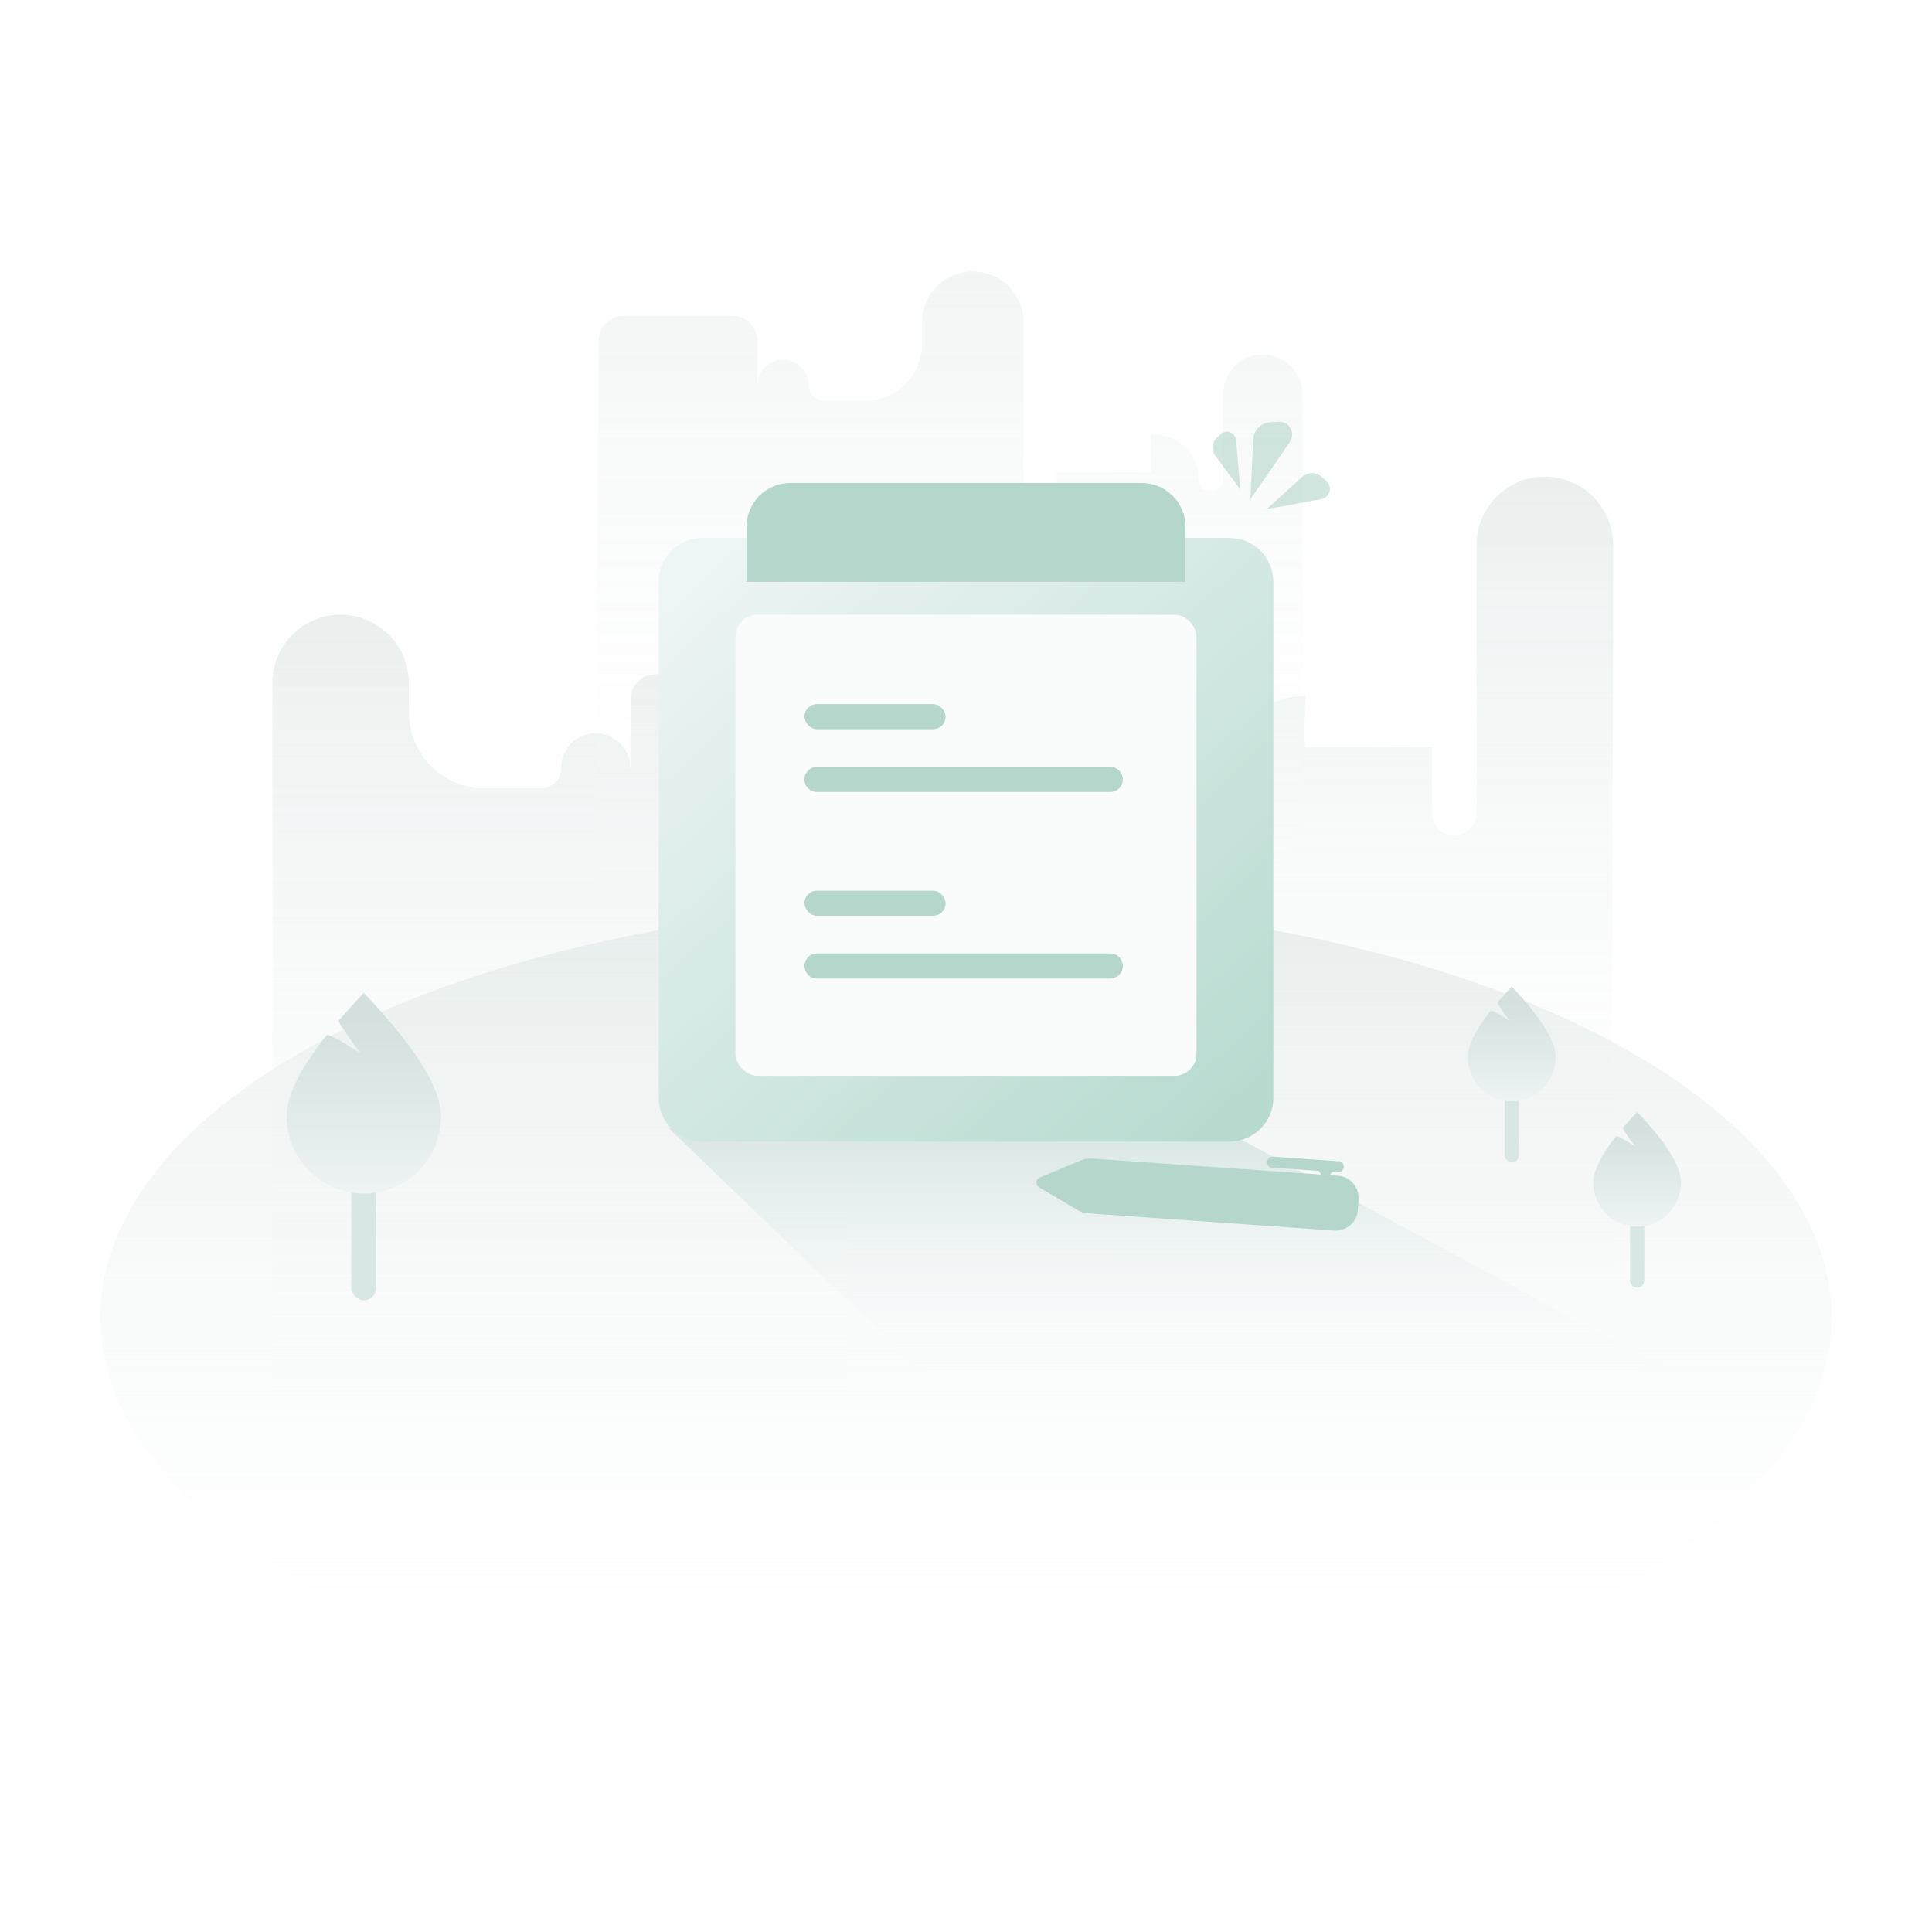 <svg xmlns:xlink="http://www.w3.org/1999/xlink" xmlns="http://www.w3.org/2000/svg" version="1.1" viewBox="0 0 1100 1100" height="1100px" width="1100px">
    <title>暂无计划数据-缺省页</title>
    <defs>
        <linearGradient id="linearGradient-1" y2="0%" x2="50%" y1="100%" x1="50%">
            <stop offset="4.475343e-05%" stop-opacity="0" stop-color="#FFFFFF"></stop>
            <stop offset="100%" stop-color="#E6EBEA"></stop>
        </linearGradient>
        <linearGradient id="linearGradient-2" y2="0%" x2="50%" y1="100%" x1="50%">
            <stop offset="4.475343e-05%" stop-opacity="0" stop-color="#FFFFFF"></stop>
            <stop offset="100%" stop-color="#E4EBE9"></stop>
        </linearGradient>
        <linearGradient id="linearGradient-3" y2="0%" x2="50%" y1="100%" x1="50%">
            <stop offset="4.475343e-05%" stop-opacity="0" stop-color="#FFFFFF"></stop>
            <stop offset="100%" stop-color="#E4EBE9"></stop>
        </linearGradient>
        <linearGradient id="linearGradient-4" y2="0%" x2="50%" y1="100%" x1="50%">
            <stop offset="4.475343e-05%" stop-opacity="0" stop-color="#FFFFFF"></stop>
            <stop offset="100%" stop-color="#E4EBE9"></stop>
        </linearGradient>
        <linearGradient id="linearGradient-5" y2="13.217%" x2="77.96%" y1="106.269%" x1="77.96%">
            <stop offset="4.475343e-05%" stop-color="#F0F5F5"></stop>
            <stop offset="100%" stop-color="#D3E0DE"></stop>
        </linearGradient>
        <linearGradient id="linearGradient-6" y2="13.217%" x2="77.96%" y1="106.269%" x1="77.96%">
            <stop offset="4.475343e-05%" stop-color="#F0F5F5"></stop>
            <stop offset="100%" stop-color="#D3E0DE"></stop>
        </linearGradient>
        <linearGradient id="linearGradient-7" y2="0%" x2="32.217%" y1="61.462%" x1="32.217%">
            <stop offset="4.475343e-05%" stop-opacity="0" stop-color="#F9FCFC"></stop>
            <stop offset="100%" stop-color="#D8E6E3"></stop>
        </linearGradient>
        <linearGradient id="linearGradient-8" y2="1.77%" x2="10.13%" y1="92.67%" x1="94.574%">
            <stop offset="4.475343e-05%" stop-color="#B8DBD0"></stop>
            <stop offset="100%" stop-color="#EEF5F5"></stop>
        </linearGradient>
    </defs>
    <g fill-rule="evenodd" fill="none" stroke-width="1" stroke="none" id="暂无计划数据-缺省页">
        <rect height="1100" width="1100" y="0" x="0" fill="#FFFFFF"></rect>
        <g transform="translate(50, 50)" id="CRM-adorn-zwjhsj">
            <rect height="1000" width="1000" y="0" x="0" id="矩形"></rect>
            <g fill-rule="nonzero" transform="translate(105.063, 104.573)" opacity="0.8" id="编组-11">
                <path opacity="0.6" fill="url(#linearGradient-1)" id="路径" d="M586.652,69.941 L586.652,300 C586.652,331.559 561.069,357.143 529.51,357.143 L183.886,357.143 L183.886,357.143 C184.315,258.514 184.938,152.587 185.755,39.362 C185.811,31.513 192.19,25.18 200.04,25.18 L261.833,25.18 C269.705,25.18 276.094,31.548 276.119,39.42 C276.172,56.274 276.154,64.82 276.065,65.059 L276.065,65.115 C276.065,65.115 276.177,65.059 276.233,65.003 L276.233,64.835 C276.233,56.721 282.752,50.191 290.853,50.191 C298.954,50.191 305.474,56.721 305.474,64.835 C305.474,69.625 309.357,73.508 314.147,73.508 L337.696,73.508 C355.492,73.508 369.918,59.081 369.918,41.286 L369.918,28.907 C369.918,12.942 382.86,2.93265738e-15 398.825,0 C414.79,-2.93265738e-15 427.732,12.942 427.732,28.907 L427.732,105.953 L427.732,105.953 C427.676,106.177 427.676,106.345 427.676,106.577 L427.676,142.227 C427.676,147.463 431.889,151.692 437.125,151.692 C442.296,151.692 446.519,147.472 446.519,142.227 L446.519,114.458 C464.683,114.402 477.844,114.346 486.558,114.346 C495.273,114.346 499.551,114.402 499.942,114.458 C501.346,114.291 499.942,92.94 499.942,92.94 L502.153,92.94 C516.121,92.94 527.444,104.263 527.444,118.231 L527.444,118.231 L527.444,118.231 C527.444,122.06 530.541,125.162 534.364,125.162 C538.187,125.162 541.284,122.06 541.284,118.231 L541.284,69.941 C541.284,57.413 551.44,47.257 563.968,47.257 C576.496,47.257 586.652,57.413 586.652,69.941 Z"></path>
                <path transform="translate(617.576, 357.143) scale(-1, 1) translate(-617.576, -357.143)" opacity="0.96" fill="url(#linearGradient-2)" id="路径备份" d="M763.396,210.969 L763.396,597.431 L763.396,597.431 L471.756,597.431 C472.357,459.187 472.357,331.967 471.756,215.768 L471.756,215.768 L471.756,155.752 C471.756,134.27 489.171,116.855 510.653,116.855 C532.135,116.855 549.55,134.27 549.55,155.752 L549.55,259.427 L549.55,259.427 C549.475,259.728 549.475,259.954 549.475,260.267 L549.475,308.238 C549.475,315.283 555.144,320.973 562.19,320.973 C569.149,320.973 574.83,315.295 574.83,308.238 L574.83,270.871 C599.272,270.796 616.981,270.721 628.708,270.721 C640.435,270.721 646.192,270.796 646.717,270.871 C648.607,270.646 646.717,241.916 646.717,241.916 L649.692,241.916 C668.488,241.916 683.724,257.153 683.724,275.948 L683.724,275.948 L683.724,275.948 C683.724,281.1 687.892,285.274 693.036,285.274 C698.179,285.274 702.347,281.1 702.347,275.948 L702.347,210.969 C702.347,194.111 716.013,180.445 732.871,180.445 C749.729,180.445 763.396,194.111 763.396,210.969 Z"></path>
                <path transform="translate(164.023, 435.714) scale(-1, 1) translate(-164.023, -435.714)" opacity="0.96" fill="url(#linearGradient-3)" id="路径备份-2" d="M328.046,676.002 L0,676.002 C0.583,541.863 1.433,397.693 2.55,243.491 C2.607,235.641 8.986,229.308 16.835,229.308 L109.807,229.308 C117.677,229.308 124.065,235.674 124.093,243.544 C124.184,269.485 124.166,282.627 124.037,282.97 L124.037,283.045 C124.037,283.045 124.187,282.97 124.263,282.895 L124.263,282.669 C124.263,271.752 133.036,262.965 143.936,262.965 C154.837,262.965 163.61,271.752 163.61,282.669 C163.61,289.115 168.835,294.339 175.28,294.339 L206.969,294.339 C230.915,294.339 250.327,274.927 250.327,250.981 L250.327,234.286 C250.327,212.824 267.725,195.427 289.187,195.427 C310.648,195.427 328.046,212.824 328.046,234.286 L328.046,337.998 L328.046,338.838 L328.046,386.809 L328.046,676.002 L328.046,676.002 Z"></path>
            </g>
            <g fill-rule="nonzero" transform="translate(7.143, 464.286)" id="编组-19">
                <ellipse ry="235.714" rx="492.857" cy="235.714" cx="492.857" opacity="0.8" fill="url(#linearGradient-4)" id="椭圆形"></ellipse>
                <g transform="translate(106.044, 51.002)" id="编组-17">
                    <rect rx="7.143" height="71.429" width="14.286" y="103.571" x="36.813" fill="#D8E6E4" id="矩形"></rect>
                    <path fill="url(#linearGradient-5)" id="椭圆形" d="M43.956,114.286 C68.232,114.286 87.912,94.606 87.912,70.33 C87.912,54.146 73.26,30.702 43.956,0 C37.28,7.168 32.507,12.427 29.637,15.779 C29.206,16.282 33.247,22.383 41.758,34.08 C29.775,26.577 23.454,23.241 22.795,24.072 C7.598,43.256 0,58.675 0,70.33 C0,94.606 19.68,114.286 43.956,114.286 Z"></path>
                </g>
                <g transform="translate(850, 118.859)" id="编组-17备份">
                    <rect rx="4.062" height="40.816" width="8.125" y="59.184" x="20.938" fill="#D8E6E4" id="矩形"></rect>
                    <path fill="url(#linearGradient-6)" id="椭圆形" d="M25,65.306 C38.807,65.306 50,54.061 50,40.188 C50,30.94 41.667,17.544 25,0 C21.203,4.096 18.488,7.101 16.856,9.016 C16.611,9.304 18.909,12.79 23.75,19.474 C16.934,15.187 13.339,13.28 12.965,13.755 C4.322,24.717 0,33.528 0,40.188 C0,54.061 11.193,65.306 25,65.306 Z"></path>
                </g>
                <g transform="translate(778.571, 47.431)" id="编组-17备份-2">
                    <rect rx="4.062" height="40.816" width="8.125" y="59.184" x="20.938" fill="#D8E6E4" id="矩形"></rect>
                    <path fill="url(#linearGradient-6)" id="椭圆形" d="M25,65.306 C38.807,65.306 50,54.061 50,40.188 C50,30.94 41.667,17.544 25,0 C21.203,4.096 18.488,7.101 16.856,9.016 C16.611,9.304 18.909,12.79 23.75,19.474 C16.934,15.187 13.339,13.28 12.965,13.755 C4.322,24.717 0,33.528 0,40.188 C0,54.061 11.193,65.306 25,65.306 Z"></path>
                </g>
            </g>
            <polygon points="895.71 727.725 576.183 828.882 330.587 592.184 642.279 591.051" fill-rule="nonzero" fill="url(#linearGradient-7)" id="路径"></polygon>
            <g fill-rule="nonzero" transform="translate(325, 225)" id="编组-20">
                <path fill="url(#linearGradient-8)" id="矩形" d="M25,31.25 L325,31.25 C338.807,31.25 350,42.443 350,56.25 L350,350 C350,363.807 338.807,375 325,375 L25,375 C11.193,375 -8.96725666e-15,363.807 0,350 L0,56.25 C-1.69088438e-15,42.443 11.193,31.25 25,31.25 Z"></path>
                <rect rx="12.5" height="262.5" width="262.5" y="75" x="43.75" fill="#FAFCFC" id="矩形"></rect>
                <path transform="translate(304.755, 404.366) rotate(94) translate(-304.755, -404.366)" fill="#B4D6CB" id="矩形" d="M301.63,310.616 L307.88,310.616 C314.784,310.616 320.38,316.212 320.38,323.116 L320.38,463.915 C320.38,465.856 319.928,467.77 319.06,469.505 L307.55,492.526 C306.778,494.069 304.901,494.695 303.358,493.923 C302.753,493.621 302.262,493.131 301.96,492.526 L290.45,469.505 C289.582,467.77 289.13,465.856 289.13,463.915 L289.13,323.116 C289.13,316.212 294.726,310.616 301.63,310.616 Z"></path>
                <path transform="translate(368.16, 389.012) rotate(4) translate(-368.16, -389.012)" fill="#B4D6CB" id="矩形" d="M349.41,384.86 L386.91,384.86 C388.636,384.86 390.035,386.26 390.035,387.985 C390.035,389.711 388.636,391.11 386.91,391.11 L383.76,391.11 L383.76,391.11 L382.271,393.163 L377.578,393.163 L375.943,391.11 L349.41,391.11 C347.684,391.11 346.285,389.711 346.285,387.985 C346.285,386.26 347.684,384.86 349.41,384.86 Z"></path>
                <rect rx="7.143" height="14.286" width="80.357" y="125.893" x="83.036" fill="#B4D6CB" id="矩形"></rect>
                <rect rx="7.143" height="14.286" width="80.357" y="232.143" x="83.036" fill="#B4D6CB" id="矩形备份-2"></rect>
                <path fill="#B4D6CB" id="矩形备份-13" d="M90.179,161.607 L257.143,161.607 C261.088,161.607 264.286,164.805 264.286,168.75 C264.286,172.695 261.088,175.893 257.143,175.893 L90.179,175.893 C86.234,175.893 83.036,172.695 83.036,168.75 C83.036,164.805 86.234,161.607 90.179,161.607 Z"></path>
                <path fill="#B4D6CB" id="矩形备份-14" d="M90.179,267.857 L257.143,267.857 C261.088,267.857 264.286,271.055 264.286,275 C264.286,278.945 261.088,282.143 257.143,282.143 L90.179,282.143 C86.234,282.143 83.036,278.945 83.036,275 C83.036,271.055 86.234,267.857 90.179,267.857 Z"></path>
                <path fill="#B4D6CB" id="矩形备份" d="M75,0 L275,0 C288.807,-2.53632657e-15 300,11.193 300,25 L300,56.25 L300,56.25 L50,56.25 L50,25 C50,11.193 61.193,2.53632657e-15 75,0 Z"></path>
            </g>
            <g fill-rule="nonzero" fill="#B0D6C9" transform="translate(672.921, 214.909) scale(-1, 1) translate(-672.921, -214.909) translate(637.803, 189.902)" opacity="0.6" id="编组">
                <path id="路径" d="M46.156,44.499 L23.696,11.83 C22.108,9.519 21.93,6.518 23.234,4.036 C24.527,1.576 27.134,0.094 29.909,0.241 L34.692,0.495 C39.995,0.776 44.225,5.024 44.485,10.328 L46.156,44.499 L46.156,44.499 Z"></path>
                <path id="路径" d="M36.882,50.014 L5.754,44.271 C3.547,43.864 1.748,42.267 1.083,40.124 C0.423,38 1.058,35.686 2.711,34.197 L5.557,31.632 C8.712,28.789 13.507,28.797 16.652,31.652 L36.882,50.014 L36.882,50.014 Z"></path>
                <path id="路径" d="M51.9,38.733 L54.235,10.738 C54.4,8.76 55.648,7.036 57.476,6.261 C59.287,5.494 61.379,5.852 62.832,7.178 L65.341,9.47 C68.122,12.009 68.534,16.239 66.295,19.267 L51.9,38.733 L51.9,38.733 Z"></path>
            </g>
        </g>
    </g>
</svg>